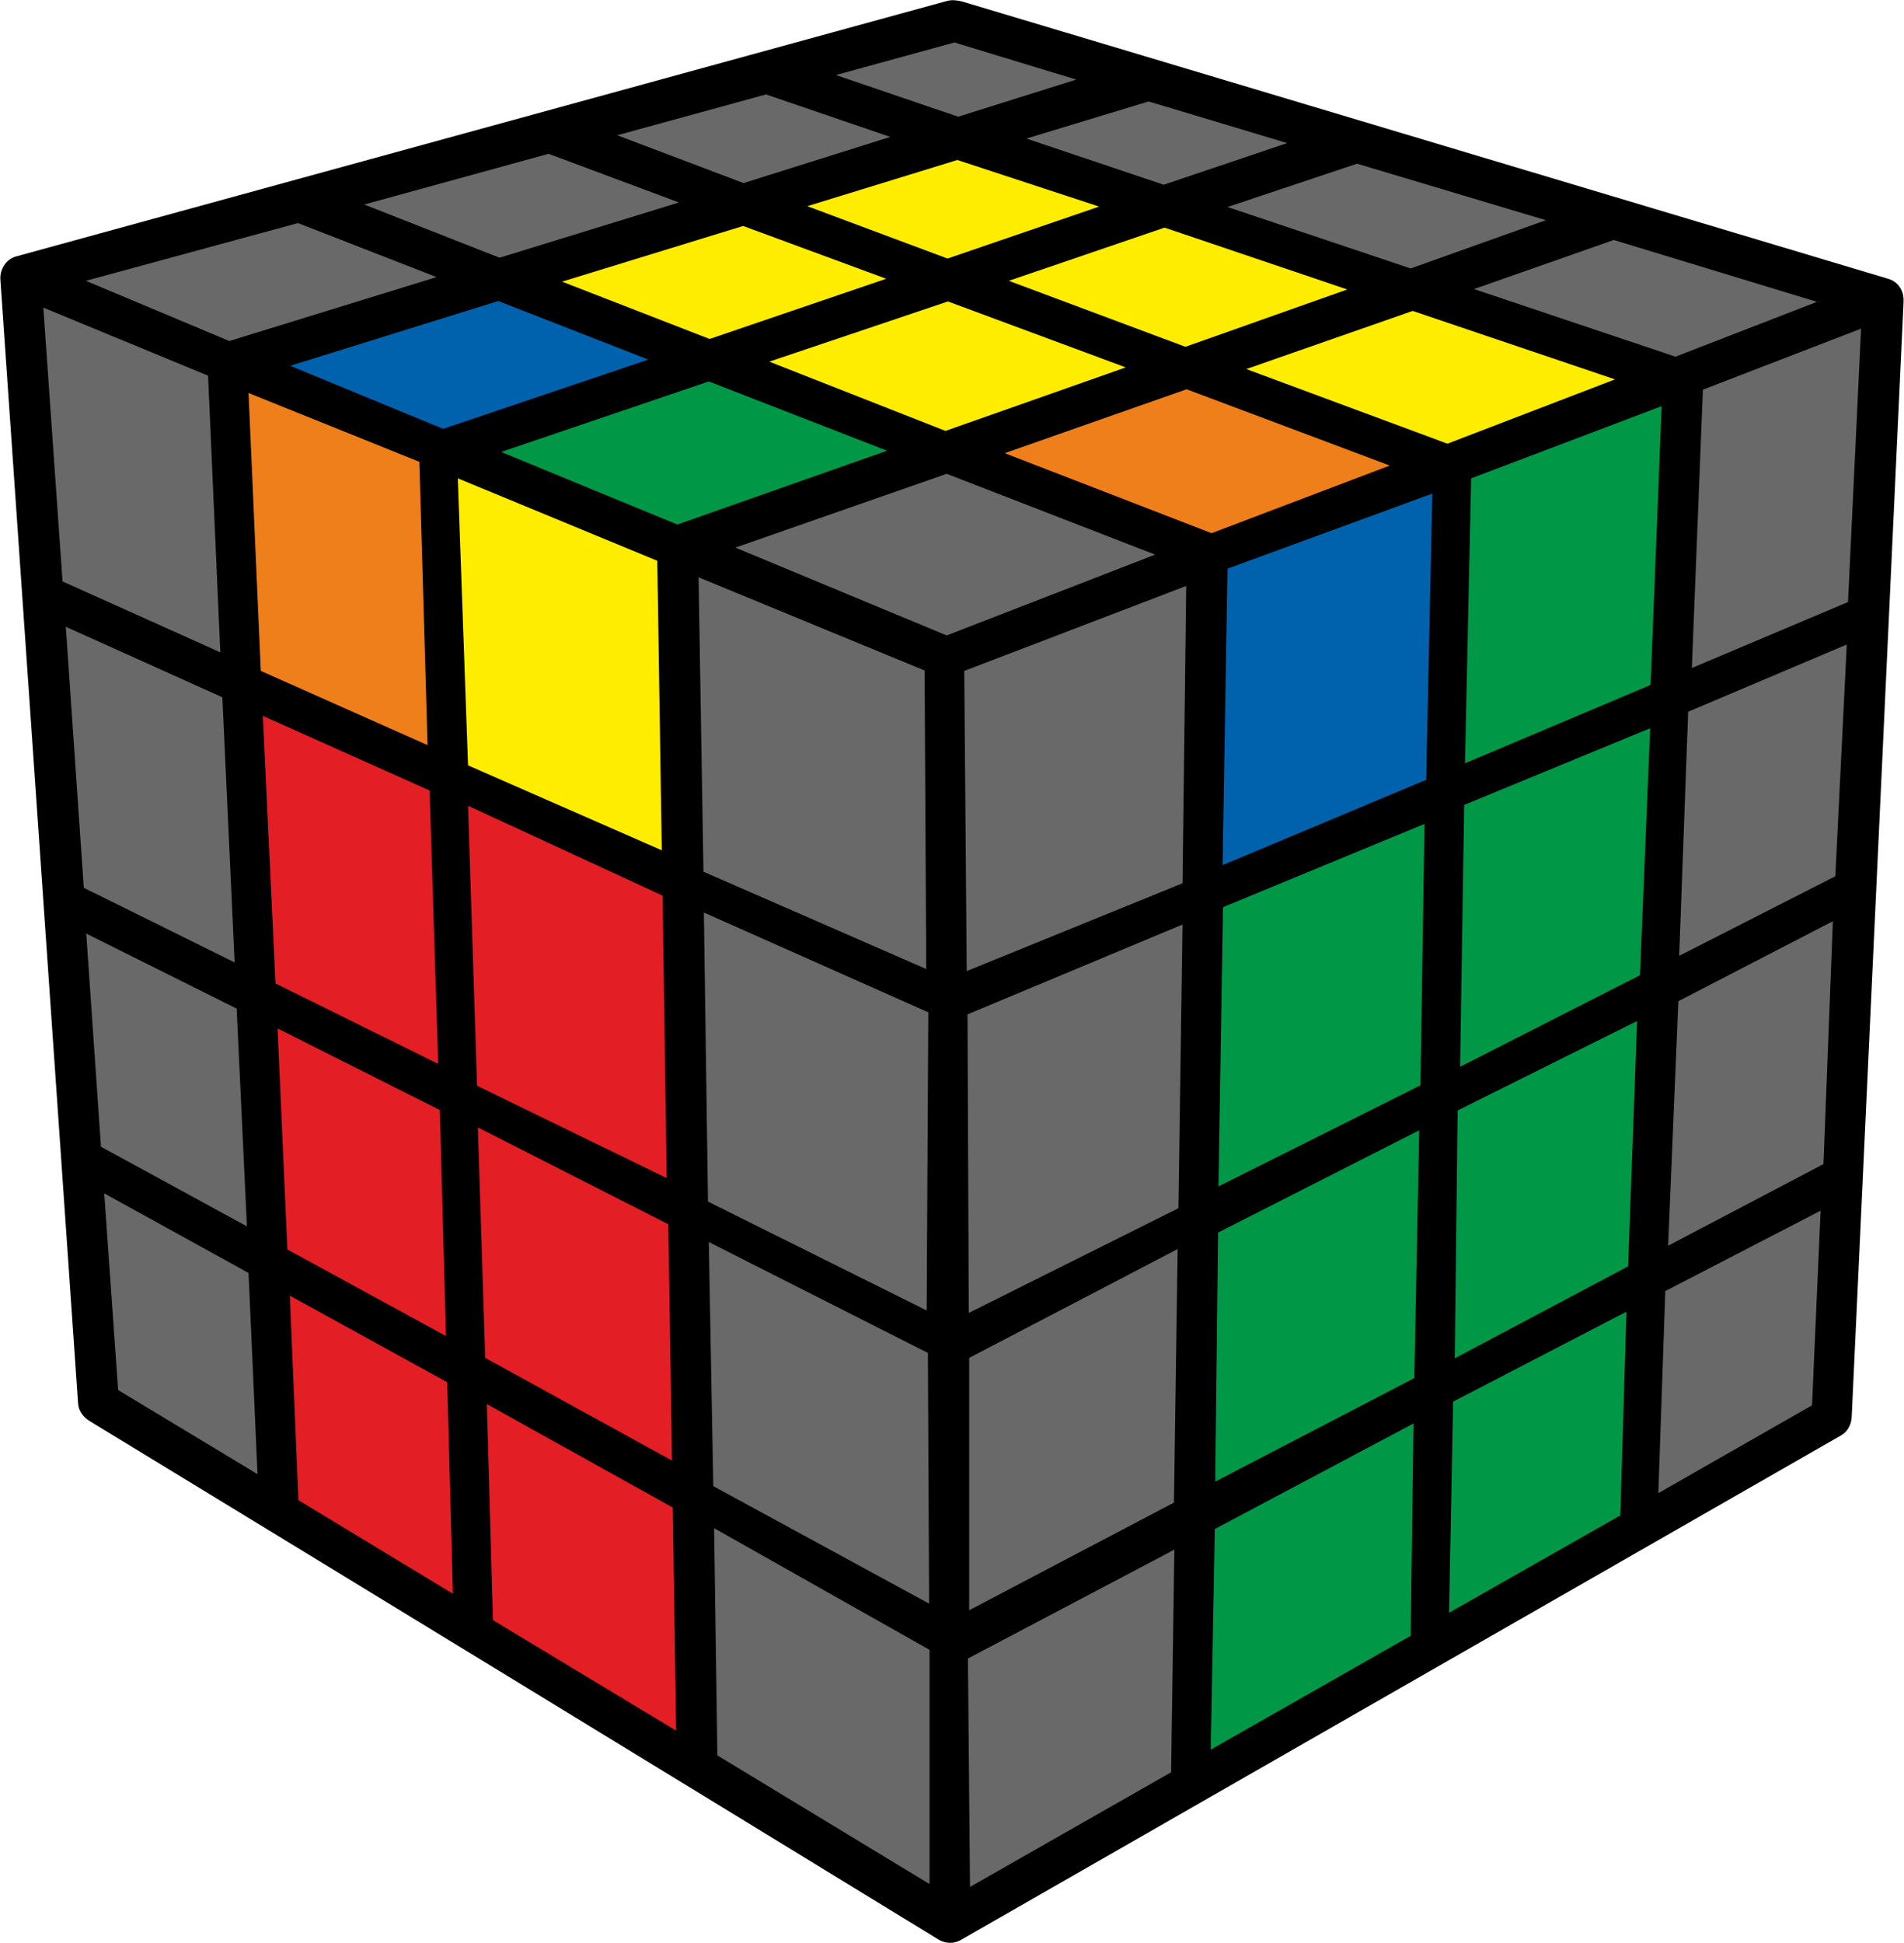 <?xml version="1.0" encoding="UTF-8"?>
<svg width="98px" height="100px" viewBox="0 0 98 100" version="1.1" xmlns="http://www.w3.org/2000/svg" xmlns:xlink="http://www.w3.org/1999/xlink">
    <title>v4x4_begin_10_12</title>
    <g id="Begin_4x4" stroke="none" stroke-width="1" fill="none" fill-rule="evenodd">
        <g id="v4x4_begin_10_12" fill-rule="nonzero">
            <path d="M48.285,99.809 C33.726,90.896 19.167,82.003 4.608,73.132 C4.292,72.941 4.04,72.623 4.018,72.22 L0.021,14.41 C-0.021,13.879 0.295,13.349 0.821,13.2 C16.81,8.807 32.779,4.435 48.769,0.042 C49.021,-0.021 49.316,0.021 49.547,0.085 L97.179,14.346 C97.705,14.495 98,14.962 97.979,15.514 C97.095,34.656 96.191,53.799 95.307,72.941 C95.286,73.323 95.097,73.684 94.76,73.875 L49.442,99.851 C49.063,100.064 48.621,100.021 48.285,99.809 Z" id="Path" fill="#000000"></path>
            <polygon id="Path" fill="#696969" points="37.849 28.183 48.726 24.385 59.456 28.544 48.726 32.704"></polygon>
            <polygon id="Path" fill="#696969" points="75.867 14.877 83.062 12.351 93.519 15.535 86.239 18.357"></polygon>
            <polygon id="Path" fill="#696969" points="43.025 3.862 49.126 2.186 55.396 4.096 49.316 6.006"></polygon>
            <polygon id="Path" fill="#696969" points="4.418 14.452 15.337 11.481 22.47 14.261 11.803 17.551"></polygon>
            <polygon id="Path" fill="#EF7F1A" points="51.714 23.323 61.076 20.034 71.533 23.96 62.36 27.441"></polygon>
            <polygon id="Path" fill="#FFED00" points="64.148 18.994 72.711 16.002 83.125 19.525 74.499 22.835"></polygon>
            <polygon id="Path" fill="#009846" points="25.794 23.26 36.482 19.631 45.655 23.196 34.862 26.995"></polygon>
            <polygon id="Path" fill="#FFED00" points="39.596 18.612 48.79 15.514 57.942 18.909 48.663 22.177"></polygon>
            <polygon id="Path" fill="#FFED00" points="51.924 14.452 59.94 11.715 69.345 14.898 61.013 17.848"></polygon>
            <polygon id="Path" fill="#696969" points="63.18 10.654 69.85 8.425 79.57 11.333 72.606 13.816"></polygon>
            <polygon id="Path" fill="#0062AC" points="14.938 18.824 25.647 15.492 33.368 18.506 22.806 22.071"></polygon>
            <polygon id="Path" fill="#FFED00" points="28.929 14.495 38.249 11.63 45.613 14.346 36.524 17.445"></polygon>
            <polygon id="Path" fill="#FFED00" points="41.552 10.611 49.274 8.234 56.574 10.632 48.769 13.306"></polygon>
            <polygon id="Path" fill="#696969" points="52.829 7.131 59.12 5.221 66.252 7.364 59.898 9.508"></polygon>
            <polygon id="Path" fill="#696969" points="18.746 10.526 28.234 7.916 34.946 10.42 25.71 13.264"></polygon>
            <polygon id="Path" fill="#696969" points="31.769 6.961 39.427 4.86 45.823 7.046 38.27 9.423"></polygon>
            <polygon id="Path" fill="#696969" points="35.956 29.711 47.59 34.508 47.675 49.873 36.208 44.864"></polygon>
            <polygon id="Path" fill="#696969" points="2.23 15.832 10.709 19.334 11.34 33.574 3.219 29.924"></polygon>
            <polygon id="Path" fill="#696969" points="36.755 78.65 47.843 84.911 47.843 96.965 36.924 90.344"></polygon>
            <polygon id="Path" fill="#696969" points="5.365 61.418 12.792 65.514 13.255 75.87 6.08 71.541"></polygon>
            <polygon id="Path" fill="#FFED00" points="23.564 24.618 33.831 28.862 34.062 43.761 24.09 39.389"></polygon>
            <polygon id="Path" fill="#EF7F1A" points="12.792 20.225 21.586 23.769 22.007 38.349 13.423 34.529"></polygon>
            <polygon id="Path" fill="#696969" points="36.229 46.965 47.78 52.101 47.696 67.445 36.44 61.842"></polygon>
            <polygon id="Path" fill="#E31E24" points="24.09 41.469 34.104 46.095 34.315 60.632 24.553 55.879"></polygon>
            <polygon id="Path" fill="#E31E24" points="13.528 36.842 22.112 40.683 22.554 54.754 14.18 50.615"></polygon>
            <polygon id="Path" fill="#696969" points="3.387 32.258 11.445 35.887 12.076 49.533 4.313 45.692"></polygon>
            <polygon id="Path" fill="#696969" points="36.482 63.922 47.759 69.631 47.822 82.534 36.713 76.486"></polygon>
            <polygon id="Path" fill="#E31E24" points="24.595 58.022 34.399 63.009 34.588 75.17 24.973 69.885"></polygon>
            <polygon id="Path" fill="#E31E24" points="14.286 52.929 22.638 57.131 22.954 68.761 14.79 64.304"></polygon>
            <polygon id="Path" fill="#696969" points="4.439 48.048 12.182 51.91 12.708 63.115 5.197 59.02"></polygon>
            <polygon id="Path" fill="#E31E24" points="25.058 72.262 34.63 77.589 34.799 89.07 25.373 83.383"></polygon>
            <polygon id="Path" fill="#E31E24" points="14.917 66.681 23.017 71.138 23.311 82.025 15.359 77.207"></polygon>
            <polygon id="Path" fill="#696969" points="49.631 34.529 61.055 30.157 60.866 45.458 49.757 49.979"></polygon>
            <polygon id="Path" fill="#696969" points="87.649 20.055 95.791 16.914 95.118 30.985 87.081 34.38"></polygon>
            <polygon id="Path" fill="#696969" points="49.821 85.357 60.445 79.754 60.277 91.214 49.926 97.114"></polygon>
            <polygon id="Path" fill="#696969" points="85.713 66.447 93.708 62.309 93.266 72.326 85.356 76.846"></polygon>
            <polygon id="Path" fill="#0062AC" points="63.18 29.266 73.721 25.403 73.405 40.132 62.928 44.525"></polygon>
            <polygon id="Path" fill="#009846" points="75.72 24.618 85.524 20.904 84.956 35.25 75.404 39.283"></polygon>
            <polygon id="Path" fill="#696969" points="49.799 52.207 60.866 47.581 60.656 62.182 49.863 67.572"></polygon>
            <polygon id="Path" fill="#009846" points="62.949 46.689 73.321 42.402 73.111 55.857 62.717 61.057"></polygon>
            <polygon id="Path" fill="#009846" points="75.362 41.426 84.935 37.479 84.409 50.191 75.152 54.902"></polygon>
            <polygon id="Path" fill="#696969" points="86.891 36.63 95.055 33.171 94.465 45.098 86.429 49.194"></polygon>
            <polygon id="Path" fill="#696969" points="49.884 69.885 60.614 64.283 60.424 77.334 49.884 82.874"></polygon>
            <polygon id="Path" fill="#009846" points="62.696 63.434 73.048 58.171 72.795 70.925 62.549 76.252"></polygon>
            <polygon id="Path" fill="#009846" points="75.025 57.152 84.261 52.547 83.799 65.174 74.878 69.907"></polygon>
            <polygon id="Path" fill="#696969" points="86.386 51.528 94.339 47.411 93.855 59.911 85.86 64.113"></polygon>
            <polygon id="Path" fill="#009846" points="62.528 78.693 72.753 73.26 72.606 84.189 62.318 90.047"></polygon>
            <polygon id="Path" fill="#009846" points="74.794 72.135 83.714 67.508 83.399 77.992 74.584 83.001"></polygon>
        </g>
    </g>
</svg>
